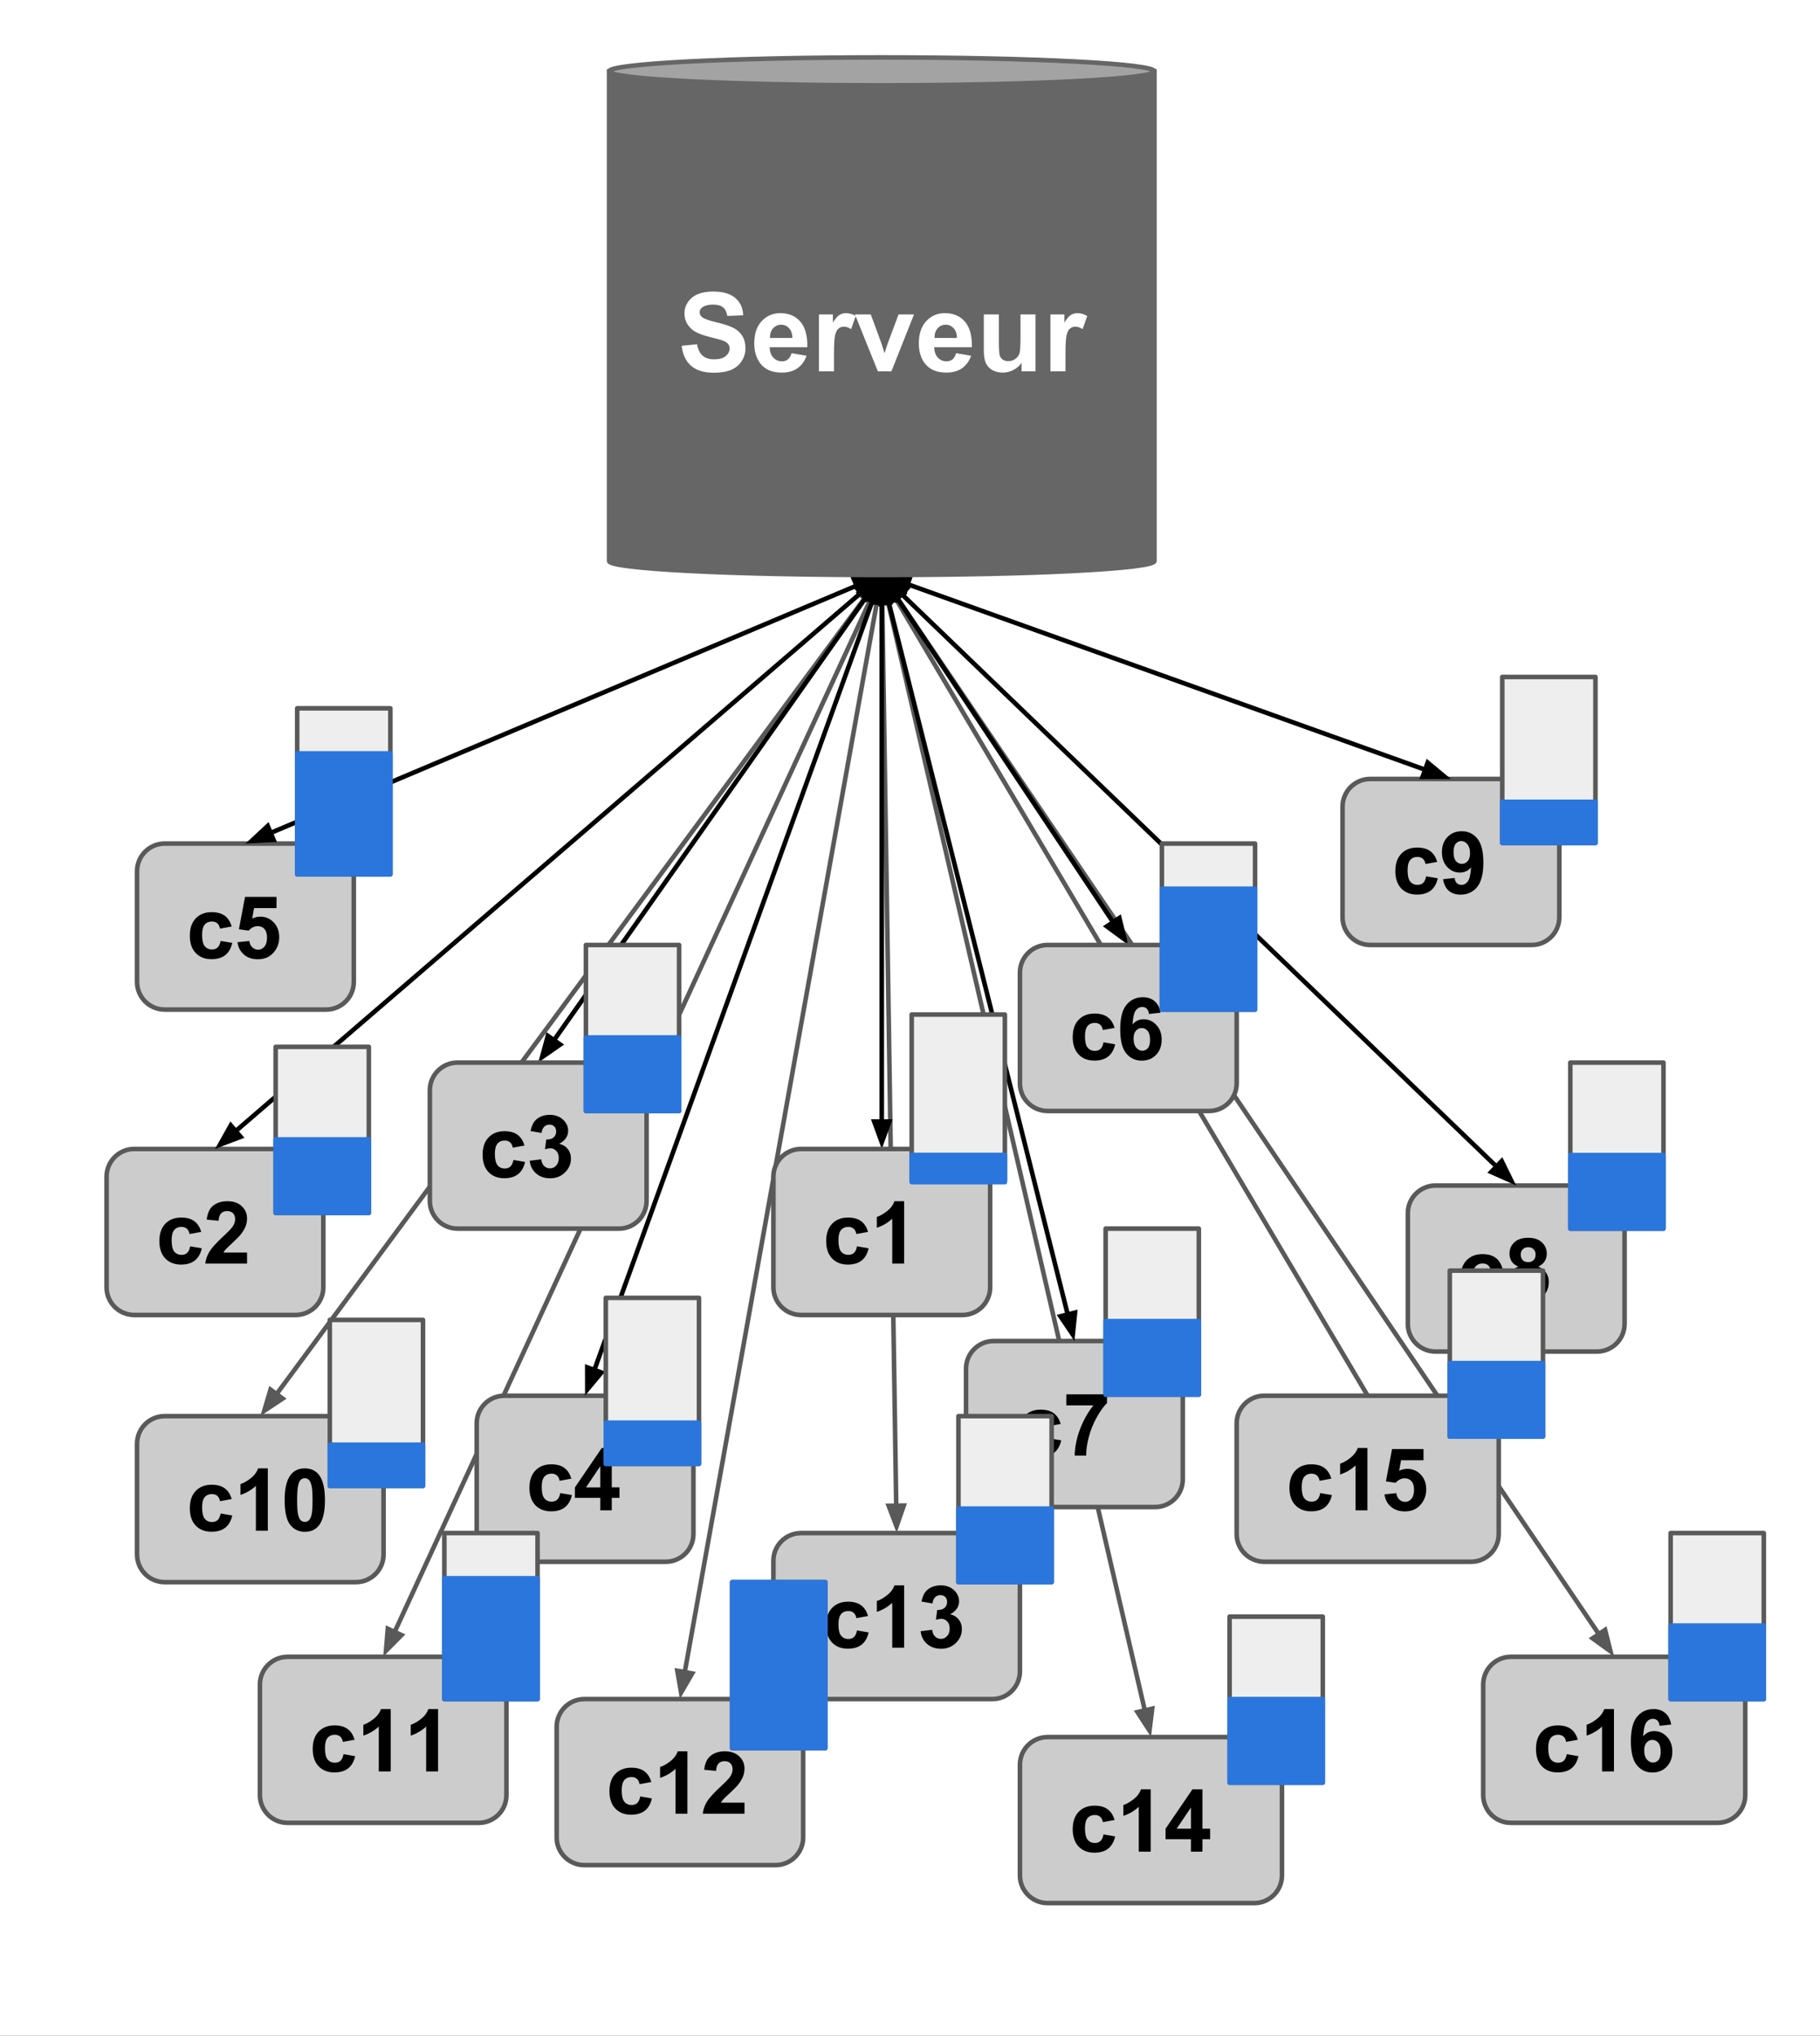 <?xml version="1.0" encoding="UTF-8" standalone="no"?>
<svg
   xmlns:dc="http://purl.org/dc/elements/1.1/"
   xmlns:cc="http://creativecommons.org/ns#"
   xmlns:rdf="http://www.w3.org/1999/02/22-rdf-syntax-ns#"
   xmlns:svg="http://www.w3.org/2000/svg"
   xmlns="http://www.w3.org/2000/svg"
   xmlns:sodipodi="http://sodipodi.sourceforge.net/DTD/sodipodi-0.dtd"
   xmlns:inkscape="http://www.inkscape.org/namespaces/inkscape"
   version="1.1"
   viewBox="0 0 398.571 445.714"
   stroke-miterlimit="10"
   id="svg369"
   sodipodi:docname="multipleClients.svg"
   width="398.571"
   height="445.714"
   style="fill:none;stroke:none;stroke-linecap:square;stroke-miterlimit:10"
   inkscape:version="0.92.2 5c3e80d, 2017-08-06">
  <rect x="0" y="0" width="398.571" height="445.714" fill="#333333" stroke="none"/>
  <defs
     id="defs373" />
  <sodipodi:namedview
     pagecolor="#ffffff"
     bordercolor="#666666"
     borderopacity="1"
     objecttolerance="10"
     gridtolerance="10"
     guidetolerance="10"
     inkscape:pageopacity="0"
     inkscape:pageshadow="2"
     inkscape:window-width="1280"
     inkscape:window-height="751"
     id="namedview371"
     showgrid="false"
     fit-margin-top="0"
     fit-margin-left="0"
     fit-margin-right="0"
     fit-margin-bottom="0"
     inkscape:zoom="0.7"
     inkscape:cx="164.86652"
     inkscape:cy="162.54892"
     inkscape:window-x="0"
     inkscape:window-y="1"
     inkscape:window-maximized="1"
     inkscape:current-layer="svg369" />
  <clipPath
     id="g2768474cd2_0_472.0">
    <path
       d="M 0,0 H 1058.304 V 793.669 H 0 Z"
       id="path2"
       inkscape:connector-curvature="0"
       style="clip-rule:nonzero" />
  </clipPath>
  <g
     clip-path="url(#g2768474cd2_0_472.0)"
     id="g367"
     transform="translate(-364.286,-113.669)">
    <path
       d="M 0,0 H 1058.304 V 793.669 H 0 Z"
       id="path5"
       inkscape:connector-curvature="0"
       style="fill:#ffffff;fill-rule:evenodd" />
    <path
       d="M 717.793,476.412 557.383,239.562"
       id="path7"
       inkscape:connector-curvature="0"
       style="fill:#000000;fill-opacity:0;fill-rule:evenodd" />
    <path
       d="M 714.428,471.444 560.748,244.53"
       id="path9"
       inkscape:connector-curvature="0"
       style="fill-rule:evenodd;stroke:#595959;stroke-width:1;stroke-linecap:butt;stroke-linejoin:round" />
    <path
       d="m 713.061,472.37 3.912,2.831 -1.177,-4.684 z"
       id="path11"
       inkscape:connector-curvature="0"
       style="fill:#595959;fill-rule:evenodd;stroke:#595959;stroke-width:1;stroke-linecap:butt" />
    <path
       d="m 562.115,243.603 -3.912,-2.831 1.177,4.684 z"
       id="path13"
       inkscape:connector-curvature="0"
       style="fill:#595959;fill-rule:evenodd;stroke:#595959;stroke-width:1;stroke-linecap:butt" />
    <path
       d="M 663.803,419.249 557.378,239.564"
       id="path15"
       inkscape:connector-curvature="0"
       style="fill:#000000;fill-opacity:0;fill-rule:evenodd" />
    <path
       d="M 663.803,419.249 560.436,244.727"
       id="path17"
       inkscape:connector-curvature="0"
       style="fill-rule:evenodd;stroke:#595959;stroke-width:1;stroke-linecap:butt;stroke-linejoin:round" />
    <path
       d="m 561.857,243.885 -3.734,-3.063 0.892,4.746 z"
       id="path19"
       inkscape:connector-curvature="0"
       style="fill:#595959;fill-rule:evenodd;stroke:#595959;stroke-width:1;stroke-linecap:butt" />
    <path
       d="M 616.349,493.983 557.388,239.558"
       id="path21"
       inkscape:connector-curvature="0"
       style="fill:#000000;fill-opacity:0;fill-rule:evenodd" />
    <path
       d="m 614.995,488.138 -56.252,-242.735"
       id="path23"
       inkscape:connector-curvature="0"
       style="fill-rule:evenodd;stroke:#595959;stroke-width:1;stroke-linecap:butt;stroke-linejoin:round" />
    <path
       d="m 613.385,488.511 2.634,4.048 0.585,-4.794 z"
       id="path25"
       inkscape:connector-curvature="0"
       style="fill:#595959;fill-rule:evenodd;stroke:#595959;stroke-width:1;stroke-linecap:butt" />
    <path
       d="m 560.352,245.03 -2.634,-4.048 -0.585,4.794 z"
       id="path27"
       inkscape:connector-curvature="0"
       style="fill:#595959;fill-rule:evenodd;stroke:#595959;stroke-width:1;stroke-linecap:butt" />
    <path
       d="m 560.648,449.323 -3.244,-209.764"
       id="path29"
       inkscape:connector-curvature="0"
       style="fill:#000000;fill-opacity:0;fill-rule:evenodd" />
    <path
       d="M 560.556,443.324 557.497,245.558"
       id="path31"
       inkscape:connector-curvature="0"
       style="fill-rule:evenodd;stroke:#595959;stroke-width:1;stroke-linecap:butt;stroke-linejoin:round" />
    <path
       d="m 558.904,443.349 1.722,4.512 1.581,-4.563 z"
       id="path33"
       inkscape:connector-curvature="0"
       style="fill:#595959;fill-rule:evenodd;stroke:#595959;stroke-width:1;stroke-linecap:butt" />
    <path
       d="m 559.149,245.533 -1.722,-4.512 -1.581,4.563 z"
       id="path35"
       inkscape:connector-curvature="0"
       style="fill:#595959;fill-rule:evenodd;stroke:#595959;stroke-width:1;stroke-linecap:butt" />
    <path
       d="M 513.184,485.669 557.404,239.559"
       id="path37"
       inkscape:connector-curvature="0"
       style="fill:#000000;fill-opacity:0;fill-rule:evenodd" />
    <path
       d="M 514.245,479.764 556.343,245.464"
       id="path39"
       inkscape:connector-curvature="0"
       style="fill-rule:evenodd;stroke:#595959;stroke-width:1;stroke-linecap:butt;stroke-linejoin:round" />
    <path
       d="m 512.619,479.472 0.823,4.759 2.428,-4.174 z"
       id="path41"
       inkscape:connector-curvature="0"
       style="fill:#595959;fill-rule:evenodd;stroke:#595959;stroke-width:1;stroke-linecap:butt" />
    <path
       d="m 557.969,245.757 -0.823,-4.759 -2.428,4.174 z"
       id="path43"
       inkscape:connector-curvature="0"
       style="fill:#595959;fill-rule:evenodd;stroke:#595959;stroke-width:1;stroke-linecap:butt" />
    <path
       d="M 448.202,476.412 557.399,239.562"
       id="path45"
       inkscape:connector-curvature="0"
       style="fill:#000000;fill-opacity:0;fill-rule:evenodd" />
    <path
       d="M 450.714,470.963 554.887,245.011"
       id="path47"
       inkscape:connector-curvature="0"
       style="fill-rule:evenodd;stroke:#595959;stroke-width:1;stroke-linecap:butt;stroke-linejoin:round" />
    <path
       d="m 449.214,470.272 -0.4,4.813 3.4,-3.43 z"
       id="path49"
       inkscape:connector-curvature="0"
       style="fill:#595959;fill-rule:evenodd;stroke:#595959;stroke-width:1;stroke-linecap:butt" />
    <path
       d="m 556.387,245.702 0.4,-4.813 -3.4,3.43 z"
       id="path51"
       inkscape:connector-curvature="0"
       style="fill:#595959;fill-rule:evenodd;stroke:#595959;stroke-width:1;stroke-linecap:butt" />
    <path
       d="M 421.291,423.717 557.386,239.559"
       id="path53"
       inkscape:connector-curvature="0"
       style="fill:#000000;fill-opacity:0;fill-rule:evenodd" />
    <path
       d="M 424.857,418.891 553.82,244.384"
       id="path55"
       inkscape:connector-curvature="0"
       style="fill-rule:evenodd;stroke:#595959;stroke-width:1;stroke-linecap:butt;stroke-linejoin:round" />
    <path
       d="m 423.529,417.91 -1.369,4.631 4.025,-2.668 z"
       id="path57"
       inkscape:connector-curvature="0"
       style="fill:#595959;fill-rule:evenodd;stroke:#595959;stroke-width:1;stroke-linecap:butt" />
    <path
       d="m 555.148,245.366 1.369,-4.631 -4.025,2.668 z"
       id="path59"
       inkscape:connector-curvature="0"
       style="fill:#595959;fill-rule:evenodd;stroke:#595959;stroke-width:1;stroke-linecap:butt" />
    <path
       d="m 394.299,304.417 v 0 c 0,-3.346 2.712,-6.058 6.058,-6.058 h 35.349 c 1.607,0 3.147,0.638 4.284,1.774 1.136,1.136 1.774,2.677 1.774,4.284 v 24.231 c 0,3.346 -2.712,6.058 -6.058,6.058 h -35.349 v 0 c -3.346,0 -6.058,-2.712 -6.058,-6.058 z"
       id="path61"
       inkscape:connector-curvature="0"
       style="fill:#cccccc;fill-rule:evenodd" />
    <path
       d="m 394.299,304.417 v 0 c 0,-3.346 2.712,-6.058 6.058,-6.058 h 35.349 c 1.607,0 3.147,0.638 4.284,1.774 1.136,1.136 1.774,2.677 1.774,4.284 v 24.231 c 0,3.346 -2.712,6.058 -6.058,6.058 h -35.349 v 0 c -3.346,0 -6.058,-2.712 -6.058,-6.058 z"
       id="path63"
       inkscape:connector-curvature="0"
       style="fill-rule:evenodd;stroke:#595959;stroke-width:1;stroke-linecap:butt;stroke-linejoin:round" />
    <path
       d="m 415.027,316.515 -2.562,0.469 q -0.141,-0.781 -0.594,-1.172 -0.453,-0.391 -1.188,-0.391 -0.984,0 -1.562,0.672 -0.578,0.672 -0.578,2.25 0,1.766 0.578,2.484 0.594,0.719 1.594,0.719 0.75,0 1.219,-0.422 0.469,-0.422 0.672,-1.453 l 2.547,0.438 q -0.391,1.766 -1.531,2.672 -1.125,0.891 -3.031,0.891 -2.156,0 -3.453,-1.359 -1.281,-1.359 -1.281,-3.781 0,-2.438 1.297,-3.797 1.297,-1.359 3.484,-1.359 1.797,0 2.859,0.781 1.062,0.766 1.531,2.359 z m 1.266,3.438 2.594,-0.266 q 0.109,0.875 0.656,1.391 0.547,0.516 1.266,0.516 0.812,0 1.375,-0.656 0.578,-0.672 0.578,-2 0,-1.25 -0.562,-1.875 -0.562,-0.625 -1.469,-0.625 -1.109,0 -2,0.984 l -2.125,-0.312 1.344,-7.078 h 6.891 v 2.453 h -4.922 l -0.406,2.297 q 0.875,-0.422 1.781,-0.422 1.734,0 2.938,1.266 1.203,1.25 1.203,3.266 0,1.672 -0.969,3 -1.328,1.797 -3.688,1.797 -1.875,0 -3.062,-1.016 -1.188,-1.016 -1.422,-2.719 z"
       id="path65"
       inkscape:connector-curvature="0"
       style="fill:#000000;fill-rule:nonzero" />
    <path
       d="m 387.627,371.281 v 0 c 0,-3.346 2.712,-6.058 6.058,-6.058 h 35.349 c 1.607,0 3.147,0.638 4.284,1.774 1.136,1.136 1.774,2.677 1.774,4.284 v 24.231 c 0,3.346 -2.712,6.058 -6.058,6.058 h -35.349 v 0 c -3.346,0 -6.058,-2.712 -6.058,-6.058 z"
       id="path67"
       inkscape:connector-curvature="0"
       style="fill:#cccccc;fill-rule:evenodd" />
    <path
       d="m 387.627,371.281 v 0 c 0,-3.346 2.712,-6.058 6.058,-6.058 h 35.349 c 1.607,0 3.147,0.638 4.284,1.774 1.136,1.136 1.774,2.677 1.774,4.284 v 24.231 c 0,3.346 -2.712,6.058 -6.058,6.058 h -35.349 v 0 c -3.346,0 -6.058,-2.712 -6.058,-6.058 z"
       id="path69"
       inkscape:connector-curvature="0"
       style="fill-rule:evenodd;stroke:#595959;stroke-width:1;stroke-linecap:butt;stroke-linejoin:round" />
    <path
       d="m 408.355,383.379 -2.562,0.469 q -0.141,-0.781 -0.594,-1.172 -0.453,-0.391 -1.188,-0.391 -0.984,0 -1.562,0.672 -0.578,0.672 -0.578,2.25 0,1.766 0.578,2.484 0.594,0.719 1.594,0.719 0.75,0 1.219,-0.422 0.469,-0.422 0.672,-1.453 l 2.547,0.438 q -0.391,1.766 -1.531,2.672 -1.125,0.891 -3.031,0.891 -2.156,0 -3.453,-1.359 -1.281,-1.359 -1.281,-3.781 0,-2.438 1.297,-3.797 1.297,-1.359 3.484,-1.359 1.797,0 2.859,0.781 1.062,0.766 1.531,2.359 z m 10.032,4.516 v 2.422 h -9.141 q 0.156,-1.375 0.891,-2.594 0.75,-1.234 2.938,-3.266 1.766,-1.641 2.156,-2.234 0.547,-0.797 0.547,-1.594 0,-0.875 -0.469,-1.344 -0.469,-0.469 -1.297,-0.469 -0.812,0 -1.297,0.5 -0.484,0.484 -0.562,1.625 l -2.594,-0.25 q 0.234,-2.156 1.453,-3.094 1.219,-0.938 3.062,-0.938 2.016,0 3.156,1.094 1.156,1.078 1.156,2.688 0,0.922 -0.328,1.75 -0.328,0.828 -1.047,1.734 -0.469,0.609 -1.703,1.75 -1.234,1.125 -1.562,1.5 -0.328,0.359 -0.531,0.719 z"
       id="path71"
       inkscape:connector-curvature="0"
       style="fill:#000000;fill-rule:nonzero" />
    <path
       d="m 468.675,425.307 v 0 c 0,-3.346 2.712,-6.058 6.058,-6.058 h 35.349 c 1.607,0 3.148,0.638 4.284,1.774 1.136,1.136 1.774,2.677 1.774,4.284 v 24.231 c 0,3.346 -2.712,6.058 -6.058,6.058 h -35.349 v 0 c -3.346,0 -6.058,-2.712 -6.058,-6.058 z"
       id="path73"
       inkscape:connector-curvature="0"
       style="fill:#cccccc;fill-rule:evenodd" />
    <path
       d="m 468.675,425.307 v 0 c 0,-3.346 2.712,-6.058 6.058,-6.058 h 35.349 c 1.607,0 3.148,0.638 4.284,1.774 1.136,1.136 1.774,2.677 1.774,4.284 v 24.231 c 0,3.346 -2.712,6.058 -6.058,6.058 h -35.349 v 0 c -3.346,0 -6.058,-2.712 -6.058,-6.058 z"
       id="path75"
       inkscape:connector-curvature="0"
       style="fill-rule:evenodd;stroke:#595959;stroke-width:1;stroke-linecap:butt;stroke-linejoin:round" />
    <path
       d="m 489.402,437.405 -2.562,0.469 q -0.141,-0.781 -0.594,-1.172 -0.453,-0.391 -1.188,-0.391 -0.984,0 -1.562,0.672 -0.578,0.672 -0.578,2.25 0,1.766 0.578,2.484 0.594,0.719 1.594,0.719 0.75,0 1.219,-0.422 0.469,-0.422 0.672,-1.453 l 2.547,0.438 q -0.391,1.766 -1.531,2.672 -1.125,0.891 -3.031,0.891 -2.156,0 -3.453,-1.359 -1.281,-1.359 -1.281,-3.781 0,-2.438 1.297,-3.797 1.297,-1.359 3.484,-1.359 1.797,0 2.859,0.781 1.062,0.766 1.531,2.359 z m 6.344,6.938 v -2.734 h -5.562 v -2.281 l 5.891,-8.641 h 2.188 v 8.625 h 1.688 v 2.297 h -1.688 v 2.734 z m 0,-5.031 v -4.641 l -3.125,4.641 z"
       id="path77"
       inkscape:connector-curvature="0"
       style="fill:#000000;fill-rule:nonzero" />
    <path
       d="m 575.842,413.331 v 0 c 0,-3.346 2.712,-6.058 6.058,-6.058 h 35.349 c 1.607,0 3.148,0.638 4.284,1.774 1.136,1.136 1.774,2.677 1.774,4.284 v 24.231 c 0,3.346 -2.712,6.058 -6.058,6.058 h -35.349 v 0 c -3.346,0 -6.058,-2.712 -6.058,-6.058 z"
       id="path79"
       inkscape:connector-curvature="0"
       style="fill:#cccccc;fill-rule:evenodd" />
    <path
       d="m 575.842,413.331 v 0 c 0,-3.346 2.712,-6.058 6.058,-6.058 h 35.349 c 1.607,0 3.148,0.638 4.284,1.774 1.136,1.136 1.774,2.677 1.774,4.284 v 24.231 c 0,3.346 -2.712,6.058 -6.058,6.058 h -35.349 v 0 c -3.346,0 -6.058,-2.712 -6.058,-6.058 z"
       id="path81"
       inkscape:connector-curvature="0"
       style="fill-rule:evenodd;stroke:#595959;stroke-width:1;stroke-linecap:butt;stroke-linejoin:round" />
    <path
       d="m 596.57,425.429 -2.562,0.469 q -0.141,-0.781 -0.594,-1.172 -0.453,-0.391 -1.188,-0.391 -0.984,0 -1.562,0.672 -0.578,0.672 -0.578,2.25 0,1.766 0.578,2.484 0.594,0.719 1.594,0.719 0.75,0 1.219,-0.422 0.469,-0.422 0.672,-1.453 l 2.547,0.438 q -0.391,1.766 -1.531,2.672 -1.125,0.891 -3.031,0.891 -2.156,0 -3.453,-1.359 -1.281,-1.359 -1.281,-3.781 0,-2.438 1.297,-3.797 1.297,-1.359 3.484,-1.359 1.797,0 2.859,0.781 1.062,0.766 1.531,2.359 z m 1.235,-4.062 v -2.422 h 8.906 v 1.906 q -1.094,1.078 -2.234,3.109 -1.141,2.031 -1.75,4.328 -0.594,2.281 -0.578,4.078 h -2.516 q 0.062,-2.828 1.156,-5.75 1.109,-2.938 2.938,-5.25 z"
       id="path83"
       inkscape:connector-curvature="0"
       style="fill:#000000;fill-rule:nonzero" />
    <path
       d="m 672.596,379.289 v 0 c 0,-3.346 2.712,-6.058 6.058,-6.058 h 35.349 c 1.607,0 3.147,0.638 4.284,1.774 1.136,1.136 1.774,2.677 1.774,4.284 v 24.231 c 0,3.346 -2.712,6.058 -6.058,6.058 h -35.349 v 0 c -3.346,0 -6.058,-2.712 -6.058,-6.058 z"
       id="path85"
       inkscape:connector-curvature="0"
       style="fill:#cccccc;fill-rule:evenodd" />
    <path
       d="m 672.596,379.289 v 0 c 0,-3.346 2.712,-6.058 6.058,-6.058 h 35.349 c 1.607,0 3.147,0.638 4.284,1.774 1.136,1.136 1.774,2.677 1.774,4.284 v 24.231 c 0,3.346 -2.712,6.058 -6.058,6.058 h -35.349 v 0 c -3.346,0 -6.058,-2.712 -6.058,-6.058 z"
       id="path87"
       inkscape:connector-curvature="0"
       style="fill-rule:evenodd;stroke:#595959;stroke-width:1;stroke-linecap:butt;stroke-linejoin:round" />
    <path
       d="m 693.323,391.387 -2.562,0.469 q -0.141,-0.781 -0.594,-1.172 -0.453,-0.391 -1.188,-0.391 -0.984,0 -1.562,0.672 -0.578,0.672 -0.578,2.25 0,1.766 0.578,2.484 0.594,0.719 1.594,0.719 0.75,0 1.219,-0.422 0.469,-0.422 0.672,-1.453 l 2.547,0.438 q -0.391,1.766 -1.531,2.672 -1.125,0.891 -3.031,0.891 -2.156,0 -3.453,-1.359 -1.281,-1.359 -1.281,-3.781 0,-2.438 1.297,-3.797 1.297,-1.359 3.484,-1.359 1.797,0 2.859,0.781 1.062,0.766 1.531,2.359 z m 3.469,-0.406 q -1.016,-0.422 -1.484,-1.172 -0.453,-0.75 -0.453,-1.641 0,-1.516 1.062,-2.5 1.062,-1 3.031,-1 1.938,0 3,1 1.078,0.984 1.078,2.5 0,0.953 -0.5,1.688 -0.484,0.734 -1.375,1.125 1.125,0.453 1.719,1.328 0.594,0.875 0.594,2.016 0,1.891 -1.203,3.062 -1.203,1.172 -3.203,1.172 -1.859,0 -3.078,-0.969 -1.469,-1.156 -1.469,-3.156 0,-1.094 0.547,-2.016 0.547,-0.938 1.734,-1.438 z m 0.531,-2.625 q 0,0.781 0.438,1.219 0.453,0.438 1.188,0.438 0.734,0 1.172,-0.438 0.453,-0.438 0.453,-1.219 0,-0.734 -0.438,-1.172 -0.438,-0.453 -1.172,-0.453 -0.75,0 -1.203,0.453 -0.438,0.438 -0.438,1.172 z m -0.234,5.828 q 0,1.078 0.547,1.688 0.547,0.594 1.375,0.594 0.812,0 1.344,-0.578 0.531,-0.578 0.531,-1.672 0,-0.953 -0.547,-1.531 -0.531,-0.578 -1.359,-0.578 -0.953,0 -1.422,0.656 -0.469,0.656 -0.469,1.422 z"
       id="path89"
       inkscape:connector-curvature="0"
       style="fill:#000000;fill-rule:nonzero" />
    <path
       d="m 658.299,290.273 v 0 c 0,-3.346 2.712,-6.058 6.058,-6.058 h 35.349 c 1.607,0 3.147,0.638 4.284,1.774 1.136,1.136 1.774,2.677 1.774,4.284 v 24.231 c 0,3.346 -2.712,6.058 -6.058,6.058 h -35.349 v 0 c -3.346,0 -6.058,-2.712 -6.058,-6.058 z"
       id="path91"
       inkscape:connector-curvature="0"
       style="fill:#cccccc;fill-rule:evenodd" />
    <path
       d="m 658.299,290.273 v 0 c 0,-3.346 2.712,-6.058 6.058,-6.058 h 35.349 c 1.607,0 3.147,0.638 4.284,1.774 1.136,1.136 1.774,2.677 1.774,4.284 v 24.231 c 0,3.346 -2.712,6.058 -6.058,6.058 h -35.349 v 0 c -3.346,0 -6.058,-2.712 -6.058,-6.058 z"
       id="path93"
       inkscape:connector-curvature="0"
       style="fill-rule:evenodd;stroke:#595959;stroke-width:1;stroke-linecap:butt;stroke-linejoin:round" />
    <path
       d="m 679.027,302.371 -2.562,0.469 q -0.141,-0.781 -0.594,-1.172 -0.453,-0.391 -1.188,-0.391 -0.984,0 -1.562,0.672 -0.578,0.672 -0.578,2.25 0,1.766 0.578,2.484 0.594,0.719 1.594,0.719 0.75,0 1.219,-0.422 0.469,-0.422 0.672,-1.453 l 2.547,0.438 q -0.391,1.766 -1.531,2.672 -1.125,0.891 -3.031,0.891 -2.156,0 -3.453,-1.359 -1.281,-1.359 -1.281,-3.781 0,-2.438 1.297,-3.797 1.297,-1.359 3.484,-1.359 1.797,0 2.859,0.781 1.062,0.766 1.531,2.359 z m 1.282,3.797 2.531,-0.281 q 0.094,0.766 0.484,1.141 0.391,0.375 1.031,0.375 0.797,0 1.359,-0.734 0.578,-0.75 0.734,-3.094 -0.984,1.141 -2.469,1.141 -1.594,0 -2.766,-1.234 -1.156,-1.234 -1.156,-3.234 0,-2.062 1.219,-3.328 1.234,-1.266 3.141,-1.266 2.062,0 3.391,1.609 1.328,1.594 1.328,5.25 0,3.734 -1.391,5.391 -1.375,1.641 -3.594,1.641 -1.594,0 -2.578,-0.844 -0.984,-0.844 -1.266,-2.531 z m 5.906,-5.703 q 0,-1.266 -0.578,-1.953 -0.578,-0.703 -1.344,-0.703 -0.719,0 -1.203,0.578 -0.484,0.562 -0.484,1.859 0,1.328 0.516,1.953 0.531,0.609 1.312,0.609 0.75,0 1.266,-0.594 0.516,-0.594 0.516,-1.75 z"
       id="path95"
       inkscape:connector-curvature="0"
       style="fill:#000000;fill-rule:nonzero" />
    <path
       d="M 418.031,298.36 557.402,239.556"
       id="path97"
       inkscape:connector-curvature="0"
       style="fill:#000000;fill-opacity:0;fill-rule:evenodd" />
    <path
       d="M 423.56,296.027 551.873,241.889"
       id="path99"
       inkscape:connector-curvature="0"
       style="fill-rule:evenodd;stroke:#000000;stroke-width:1;stroke-linecap:butt;stroke-linejoin:round" />
    <path
       d="m 422.918,294.505 -3.539,3.286 4.823,-0.242 z"
       id="path101"
       inkscape:connector-curvature="0"
       style="fill:#000000;fill-rule:evenodd;stroke:#000000;stroke-width:1;stroke-linecap:butt" />
    <path
       d="m 552.516,243.411 3.539,-3.286 -4.823,0.242 z"
       id="path103"
       inkscape:connector-curvature="0"
       style="fill:#000000;fill-rule:evenodd;stroke:#000000;stroke-width:1;stroke-linecap:butt" />
    <path
       d="M 482.152,346.315 557.396,239.543"
       id="path105"
       inkscape:connector-curvature="0"
       style="fill:#000000;fill-opacity:0;fill-rule:evenodd" />
    <path
       d="M 485.609,341.41 553.94,244.448"
       id="path107"
       inkscape:connector-curvature="0"
       style="fill-rule:evenodd;stroke:#000000;stroke-width:1;stroke-linecap:butt;stroke-linejoin:round" />
    <path
       d="m 484.258,340.459 -1.264,4.661 3.964,-2.758 z"
       id="path109"
       inkscape:connector-curvature="0"
       style="fill:#000000;fill-rule:evenodd;stroke:#000000;stroke-width:1;stroke-linecap:butt" />
    <path
       d="m 555.29,245.399 1.264,-4.661 -3.964,2.758 z"
       id="path111"
       inkscape:connector-curvature="0"
       style="fill:#000000;fill-rule:evenodd;stroke:#000000;stroke-width:1;stroke-linecap:butt" />
    <path
       d="M 611.378,320.562 557.394,239.554"
       id="path113"
       inkscape:connector-curvature="0"
       style="fill:#000000;fill-opacity:0;fill-rule:evenodd" />
    <path
       d="M 608.051,315.569 560.721,244.547"
       id="path115"
       inkscape:connector-curvature="0"
       style="fill-rule:evenodd;stroke:#000000;stroke-width:1;stroke-linecap:butt;stroke-linejoin:round" />
    <path
       d="m 606.676,316.485 3.891,2.86 -1.142,-4.692 z"
       id="path117"
       inkscape:connector-curvature="0"
       style="fill:#000000;fill-rule:evenodd;stroke:#000000;stroke-width:1;stroke-linecap:butt" />
    <path
       d="m 562.096,243.631 -3.891,-2.86 1.142,4.692 z"
       id="path119"
       inkscape:connector-curvature="0"
       style="fill:#000000;fill-rule:evenodd;stroke:#000000;stroke-width:1;stroke-linecap:butt" />
    <path
       d="M 682.032,284.215 557.402,239.554"
       id="path121"
       inkscape:connector-curvature="0"
       style="fill:#000000;fill-opacity:0;fill-rule:evenodd" />
    <path
       d="M 676.383,282.191 563.05,241.578"
       id="path123"
       inkscape:connector-curvature="0"
       style="fill-rule:evenodd;stroke:#000000;stroke-width:1;stroke-linecap:butt;stroke-linejoin:round" />
    <path
       d="m 675.826,283.746 4.829,-0.024 -3.715,-3.086 z"
       id="path125"
       inkscape:connector-curvature="0"
       style="fill:#000000;fill-rule:evenodd;stroke:#000000;stroke-width:1;stroke-linecap:butt" />
    <path
       d="m 563.607,240.023 -4.829,0.024 3.715,3.086 z"
       id="path127"
       inkscape:connector-curvature="0"
       style="fill:#000000;fill-rule:evenodd;stroke:#000000;stroke-width:1;stroke-linecap:butt" />
    <path
       d="M 411.36,365.223 557.375,239.554"
       id="path129"
       inkscape:connector-curvature="0"
       style="fill:#000000;fill-opacity:0;fill-rule:evenodd" />
    <path
       d="M 415.907,361.309 552.828,243.468"
       id="path131"
       inkscape:connector-curvature="0"
       style="fill-rule:evenodd;stroke:#000000;stroke-width:1;stroke-linecap:butt;stroke-linejoin:round" />
    <path
       d="m 414.83,360.057 -2.362,4.212 4.517,-1.708 z"
       id="path133"
       inkscape:connector-curvature="0"
       style="fill:#000000;fill-rule:evenodd;stroke:#000000;stroke-width:1;stroke-linecap:butt" />
    <path
       d="m 553.905,244.72 2.362,-4.212 -4.517,1.708 z"
       id="path135"
       inkscape:connector-curvature="0"
       style="fill:#000000;fill-rule:evenodd;stroke:#000000;stroke-width:1;stroke-linecap:butt" />
    <path
       d="M 492.407,419.249 557.383,239.564"
       id="path137"
       inkscape:connector-curvature="0"
       style="fill:#000000;fill-opacity:0;fill-rule:evenodd" />
    <path
       d="M 494.447,413.607 555.343,245.207"
       id="path139"
       inkscape:connector-curvature="0"
       style="fill-rule:evenodd;stroke:#000000;stroke-width:1;stroke-linecap:butt;stroke-linejoin:round" />
    <path
       d="m 492.894,413.045 0.01,4.829 3.097,-3.706 z"
       id="path141"
       inkscape:connector-curvature="0"
       style="fill:#000000;fill-rule:evenodd;stroke:#000000;stroke-width:1;stroke-linecap:butt" />
    <path
       d="m 556.896,245.768 -0.01,-4.829 -3.096,3.706 z"
       id="path143"
       inkscape:connector-curvature="0"
       style="fill:#000000;fill-rule:evenodd;stroke:#000000;stroke-width:1;stroke-linecap:butt" />
    <path
       d="M 599.575,407.273 557.402,239.556"
       id="path145"
       inkscape:connector-curvature="0"
       style="fill:#000000;fill-opacity:0;fill-rule:evenodd" />
    <path
       d="M 598.112,401.454 558.865,245.375"
       id="path147"
       inkscape:connector-curvature="0"
       style="fill-rule:evenodd;stroke:#000000;stroke-width:1;stroke-linecap:butt;stroke-linejoin:round" />
    <path
       d="m 596.51,401.857 2.709,3.998 0.495,-4.804 z"
       id="path149"
       inkscape:connector-curvature="0"
       style="fill:#000000;fill-rule:evenodd;stroke:#000000;stroke-width:1;stroke-linecap:butt" />
    <path
       d="m 560.467,244.972 -2.709,-3.998 -0.495,4.804 z"
       id="path151"
       inkscape:connector-curvature="0"
       style="fill:#000000;fill-rule:evenodd;stroke:#000000;stroke-width:1;stroke-linecap:butt" />
    <path
       d="M 696.328,373.231 557.399,239.562"
       id="path153"
       inkscape:connector-curvature="0"
       style="fill:#000000;fill-opacity:0;fill-rule:evenodd" />
    <path
       d="M 692.004,369.071 561.723,243.722"
       id="path155"
       inkscape:connector-curvature="0"
       style="fill-rule:evenodd;stroke:#000000;stroke-width:1;stroke-linecap:butt;stroke-linejoin:round" />
    <path
       d="m 690.859,370.261 4.415,1.956 -2.125,-4.337 z"
       id="path157"
       inkscape:connector-curvature="0"
       style="fill:#000000;fill-rule:evenodd;stroke:#000000;stroke-width:1;stroke-linecap:butt" />
    <path
       d="m 562.868,242.531 -4.415,-1.956 2.125,4.337 z"
       id="path159"
       inkscape:connector-curvature="0"
       style="fill:#000000;fill-rule:evenodd;stroke:#000000;stroke-width:1;stroke-linecap:butt" />
    <path
       d="m 587.646,326.62 v 0 c 0,-3.346 2.712,-6.058 6.058,-6.058 h 35.349 c 1.607,0 3.147,0.638 4.284,1.774 1.136,1.136 1.774,2.677 1.774,4.284 v 24.231 c 0,3.346 -2.712,6.058 -6.058,6.058 h -35.349 v 0 c -3.346,0 -6.058,-2.712 -6.058,-6.058 z"
       id="path161"
       inkscape:connector-curvature="0"
       style="fill:#cccccc;fill-rule:evenodd" />
    <path
       d="m 587.646,326.62 v 0 c 0,-3.346 2.712,-6.058 6.058,-6.058 h 35.349 c 1.607,0 3.147,0.638 4.284,1.774 1.136,1.136 1.774,2.677 1.774,4.284 v 24.231 c 0,3.346 -2.712,6.058 -6.058,6.058 h -35.349 v 0 c -3.346,0 -6.058,-2.712 -6.058,-6.058 z"
       id="path163"
       inkscape:connector-curvature="0"
       style="fill-rule:evenodd;stroke:#595959;stroke-width:1;stroke-linecap:butt;stroke-linejoin:round" />
    <path
       d="m 608.373,338.717 -2.562,0.469 q -0.141,-0.781 -0.594,-1.172 -0.453,-0.391 -1.188,-0.391 -0.984,0 -1.562,0.672 -0.578,0.672 -0.578,2.25 0,1.766 0.578,2.484 0.594,0.719 1.594,0.719 0.75,0 1.219,-0.422 0.469,-0.422 0.672,-1.453 l 2.547,0.438 q -0.391,1.766 -1.531,2.672 -1.125,0.891 -3.031,0.891 -2.156,0 -3.453,-1.359 -1.281,-1.359 -1.281,-3.781 0,-2.438 1.297,-3.797 1.297,-1.359 3.484,-1.359 1.797,0 2.859,0.781 1.062,0.766 1.531,2.359 z m 10.063,-3.328 -2.531,0.281 q -0.094,-0.781 -0.484,-1.156 -0.375,-0.375 -1,-0.375 -0.828,0 -1.406,0.75 -0.562,0.734 -0.719,3.078 0.984,-1.141 2.422,-1.141 1.641,0 2.797,1.25 1.172,1.234 1.172,3.203 0,2.078 -1.234,3.344 -1.219,1.266 -3.141,1.266 -2.062,0 -3.391,-1.594 -1.312,-1.609 -1.312,-5.25 0,-3.75 1.375,-5.391 1.391,-1.656 3.594,-1.656 1.547,0 2.562,0.875 1.016,0.859 1.297,2.516 z m -5.906,5.688 q 0,1.266 0.578,1.953 0.594,0.688 1.344,0.688 0.719,0 1.203,-0.562 0.484,-0.562 0.484,-1.844 0,-1.328 -0.531,-1.938 -0.516,-0.625 -1.297,-0.625 -0.75,0 -1.266,0.594 -0.516,0.578 -0.516,1.734 z"
       id="path165"
       inkscape:connector-curvature="0"
       style="fill:#000000;fill-rule:nonzero" />
    <path
       d="m 458.42,352.373 v 0 c 0,-3.346 2.712,-6.058 6.058,-6.058 h 35.349 c 1.607,0 3.147,0.638 4.284,1.774 1.136,1.136 1.774,2.677 1.774,4.284 v 24.231 c 0,3.346 -2.712,6.058 -6.058,6.058 h -35.349 v 0 c -3.346,0 -6.058,-2.712 -6.058,-6.058 z"
       id="path167"
       inkscape:connector-curvature="0"
       style="fill:#cccccc;fill-rule:evenodd" />
    <path
       d="m 458.42,352.373 v 0 c 0,-3.346 2.712,-6.058 6.058,-6.058 h 35.349 c 1.607,0 3.147,0.638 4.284,1.774 1.136,1.136 1.774,2.677 1.774,4.284 v 24.231 c 0,3.346 -2.712,6.058 -6.058,6.058 h -35.349 v 0 c -3.346,0 -6.058,-2.712 -6.058,-6.058 z"
       id="path169"
       inkscape:connector-curvature="0"
       style="fill-rule:evenodd;stroke:#595959;stroke-width:1;stroke-linecap:butt;stroke-linejoin:round" />
    <path
       d="m 479.147,364.471 -2.562,0.469 q -0.141,-0.781 -0.594,-1.172 -0.453,-0.391 -1.188,-0.391 -0.984,0 -1.562,0.672 -0.578,0.672 -0.578,2.25 0,1.766 0.578,2.484 0.594,0.719 1.594,0.719 0.75,0 1.219,-0.422 0.469,-0.422 0.672,-1.453 l 2.547,0.438 q -0.391,1.766 -1.531,2.672 -1.125,0.891 -3.031,0.891 -2.156,0 -3.453,-1.359 -1.281,-1.359 -1.281,-3.781 0,-2.438 1.297,-3.797 1.297,-1.359 3.484,-1.359 1.797,0 2.859,0.781 1.062,0.766 1.531,2.359 z m 1.141,3.328 2.516,-0.312 q 0.125,0.969 0.656,1.484 0.531,0.5 1.281,0.5 0.797,0 1.344,-0.609 0.562,-0.609 0.562,-1.641 0,-0.984 -0.531,-1.562 -0.531,-0.578 -1.281,-0.578 -0.5,0 -1.203,0.203 l 0.281,-2.125 q 1.062,0.016 1.609,-0.469 0.562,-0.484 0.562,-1.297 0,-0.688 -0.406,-1.094 -0.406,-0.406 -1.078,-0.406 -0.672,0 -1.141,0.469 -0.469,0.469 -0.578,1.359 l -2.406,-0.422 q 0.25,-1.234 0.75,-1.969 0.516,-0.734 1.422,-1.156 0.906,-0.422 2.031,-0.422 1.906,0 3.078,1.219 0.953,1 0.953,2.266 0,1.797 -1.953,2.859 1.156,0.25 1.859,1.125 0.703,0.875 0.703,2.109 0,1.781 -1.312,3.047 -1.297,1.266 -3.25,1.266 -1.844,0 -3.062,-1.062 -1.219,-1.062 -1.406,-2.781 z"
       id="path171"
       inkscape:connector-curvature="0"
       style="fill:#000000;fill-rule:nonzero" />
    <path
       d="M 557.388,365.223 V 239.554"
       id="path173"
       inkscape:connector-curvature="0"
       style="fill:#000000;fill-opacity:0;fill-rule:evenodd" />
    <path
       d="M 557.388,359.223 V 245.554"
       id="path175"
       inkscape:connector-curvature="0"
       style="fill-rule:evenodd;stroke:#000000;stroke-width:1;stroke-linecap:butt;stroke-linejoin:round" />
    <path
       d="m 555.737,359.223 1.652,4.538 1.652,-4.538 z"
       id="path177"
       inkscape:connector-curvature="0"
       style="fill:#000000;fill-rule:evenodd;stroke:#000000;stroke-width:1;stroke-linecap:butt" />
    <path
       d="m 559.04,245.554 -1.652,-4.538 -1.652,4.538 z"
       id="path179"
       inkscape:connector-curvature="0"
       style="fill:#000000;fill-rule:evenodd;stroke:#000000;stroke-width:1;stroke-linecap:butt" />
    <path
       d="m 533.656,371.281 v 0 c 0,-3.346 2.712,-6.058 6.058,-6.058 h 35.349 c 1.607,0 3.148,0.638 4.284,1.774 1.136,1.136 1.774,2.677 1.774,4.284 v 24.231 c 0,3.346 -2.712,6.058 -6.058,6.058 h -35.349 v 0 c -3.346,0 -6.058,-2.712 -6.058,-6.058 z"
       id="path181"
       inkscape:connector-curvature="0"
       style="fill:#cccccc;fill-rule:evenodd" />
    <path
       d="m 533.656,371.281 v 0 c 0,-3.346 2.712,-6.058 6.058,-6.058 h 35.349 c 1.607,0 3.148,0.638 4.284,1.774 1.136,1.136 1.774,2.677 1.774,4.284 v 24.231 c 0,3.346 -2.712,6.058 -6.058,6.058 h -35.349 v 0 c -3.346,0 -6.058,-2.712 -6.058,-6.058 z"
       id="path183"
       inkscape:connector-curvature="0"
       style="fill-rule:evenodd;stroke:#595959;stroke-width:1;stroke-linecap:butt;stroke-linejoin:round" />
    <path
       d="m 554.384,383.379 -2.562,0.469 q -0.141,-0.781 -0.594,-1.172 -0.453,-0.391 -1.188,-0.391 -0.984,0 -1.562,0.672 -0.578,0.672 -0.578,2.25 0,1.766 0.578,2.484 0.594,0.719 1.594,0.719 0.75,0 1.219,-0.422 0.469,-0.422 0.672,-1.453 l 2.547,0.438 q -0.391,1.766 -1.531,2.672 -1.125,0.891 -3.031,0.891 -2.156,0 -3.453,-1.359 -1.281,-1.359 -1.281,-3.781 0,-2.438 1.297,-3.797 1.297,-1.359 3.484,-1.359 1.797,0 2.859,0.781 1.062,0.766 1.531,2.359 z m 7.907,6.938 h -2.609 v -9.828 q -1.438,1.344 -3.375,1.984 v -2.375 q 1.031,-0.328 2.219,-1.25 1.203,-0.938 1.641,-2.188 h 2.125 z"
       id="path185"
       inkscape:connector-curvature="0"
       style="fill:#000000;fill-rule:nonzero" />
    <path
       d="m 497.672,129.295 v 0 c 0,1.69 26.736,3.06 59.717,3.06 32.981,0 59.717,-1.37 59.717,-3.06 v 107.203 c 0,1.69 -26.736,3.06 -59.717,3.06 -32.981,0 -59.717,-1.37 -59.717,-3.06 z"
       id="path187"
       inkscape:connector-curvature="0"
       style="fill:#666666;fill-rule:evenodd" />
    <path
       d="m 497.672,129.295 v 0 c 0,-1.69 26.736,-3.06 59.717,-3.06 32.981,0 59.717,1.37 59.717,3.06 v 0 c 0,1.69 -26.736,3.06 -59.717,3.06 -32.981,0 -59.717,-1.37 -59.717,-3.06 z"
       id="path189"
       inkscape:connector-curvature="0"
       style="fill:#a3a3a3;fill-rule:evenodd" />
    <path
       d="m 617.105,129.295 v 0 c 0,1.69 -26.736,3.06 -59.717,3.06 -32.981,0 -59.717,-1.37 -59.717,-3.06 v 0 c 0,-1.69 26.736,-3.06 59.717,-3.06 32.981,0 59.717,1.37 59.717,3.06 v 107.203 c 0,1.69 -26.736,3.06 -59.717,3.06 -32.981,0 -59.717,-1.37 -59.717,-3.06 v -107.203"
       id="path191"
       inkscape:connector-curvature="0"
       style="fill:#000000;fill-opacity:0;fill-rule:evenodd" />
    <path
       d="m 617.105,129.295 v 0 c 0,1.69 -26.736,3.06 -59.717,3.06 -32.981,0 -59.717,-1.37 -59.717,-3.06 v 0 c 0,-1.69 26.736,-3.06 59.717,-3.06 32.981,0 59.717,1.37 59.717,3.06 v 107.203 c 0,1.69 -26.736,3.06 -59.717,3.06 -32.981,0 -59.717,-1.37 -59.717,-3.06 v -107.203"
       id="path193"
       inkscape:connector-curvature="0"
       style="fill-rule:evenodd;stroke:#666666;stroke-width:1;stroke-linecap:butt;stroke-linejoin:round" />
    <path
       d="m 513.568,189.372 3.375,-0.328 q 0.297,1.703 1.219,2.5 0.938,0.797 2.531,0.797 1.672,0 2.516,-0.703 0.859,-0.719 0.859,-1.672 0,-0.609 -0.359,-1.031 -0.359,-0.422 -1.25,-0.75 -0.609,-0.203 -2.781,-0.75 -2.781,-0.688 -3.906,-1.688 -1.594,-1.422 -1.594,-3.469 0,-1.312 0.75,-2.453 0.75,-1.141 2.141,-1.734 1.406,-0.594 3.391,-0.594 3.234,0 4.859,1.422 1.641,1.406 1.719,3.781 l -3.469,0.141 q -0.219,-1.312 -0.953,-1.891 -0.734,-0.594 -2.203,-0.594 -1.5,0 -2.359,0.625 -0.547,0.406 -0.547,1.062 0,0.609 0.516,1.047 0.656,0.547 3.188,1.156 2.531,0.594 3.734,1.234 1.219,0.641 1.906,1.75 0.688,1.094 0.688,2.734 0,1.469 -0.828,2.766 -0.812,1.281 -2.312,1.922 -1.5,0.625 -3.75,0.625 -3.25,0 -5,-1.5 -1.75,-1.516 -2.078,-4.406 z m 24.07,1.625 3.281,0.562 q -0.641,1.797 -2.016,2.75 -1.359,0.938 -3.406,0.938 -3.25,0 -4.797,-2.125 -1.234,-1.703 -1.234,-4.281 0,-3.094 1.609,-4.844 1.625,-1.766 4.094,-1.766 2.781,0 4.375,1.844 1.609,1.828 1.547,5.609 h -8.25 q 0.031,1.469 0.797,2.281 0.766,0.812 1.891,0.812 0.781,0 1.297,-0.422 0.531,-0.422 0.812,-1.359 z m 0.188,-3.328 q -0.047,-1.422 -0.75,-2.156 -0.703,-0.75 -1.703,-0.75 -1.078,0 -1.781,0.781 -0.703,0.781 -0.688,2.125 z m 9.098,7.297 h -3.297 v -12.453 h 3.062 v 1.781 q 0.781,-1.266 1.406,-1.656 0.641,-0.406 1.438,-0.406 1.125,0 2.156,0.625 l -1.016,2.875 q -0.828,-0.547 -1.547,-0.547 -0.688,0 -1.172,0.391 -0.484,0.375 -0.766,1.375 -0.266,1 -0.266,4.172 z m 9.605,0 -5.016,-12.453 h 3.469 l 2.344,6.359 0.672,2.125 q 0.266,-0.812 0.344,-1.078 0.156,-0.516 0.344,-1.047 l 2.375,-6.359 h 3.391 l -4.953,12.453 z m 17.145,-3.969 3.281,0.562 q -0.641,1.797 -2.016,2.75 -1.359,0.938 -3.406,0.938 -3.25,0 -4.797,-2.125 -1.234,-1.703 -1.234,-4.281 0,-3.094 1.609,-4.844 1.625,-1.766 4.094,-1.766 2.781,0 4.375,1.844 1.609,1.828 1.547,5.609 h -8.25 q 0.031,1.469 0.797,2.281 0.766,0.812 1.891,0.812 0.781,0 1.297,-0.422 0.531,-0.422 0.812,-1.359 z m 0.188,-3.328 q -0.047,-1.422 -0.75,-2.156 -0.703,-0.75 -1.703,-0.75 -1.078,0 -1.781,0.781 -0.703,0.781 -0.688,2.125 z m 14.145,7.297 v -1.859 q -0.688,0.984 -1.797,1.562 -1.109,0.578 -2.328,0.578 -1.266,0 -2.266,-0.547 -0.984,-0.562 -1.438,-1.547 -0.438,-1 -0.438,-2.766 v -7.875 h 3.297 v 5.719 q 0,2.625 0.172,3.219 0.188,0.594 0.656,0.938 0.484,0.344 1.234,0.344 0.844,0 1.5,-0.453 0.672,-0.469 0.922,-1.156 0.25,-0.688 0.25,-3.359 v -5.25 h 3.281 v 12.453 z m 9.613,0 h -3.297 v -12.453 h 3.062 v 1.781 q 0.781,-1.266 1.406,-1.656 0.641,-0.406 1.438,-0.406 1.125,0 2.156,0.625 l -1.016,2.875 q -0.828,-0.547 -1.547,-0.547 -0.688,0 -1.172,0.391 -0.484,0.375 -0.766,1.375 -0.266,1 -0.266,4.172 z"
       id="path195"
       inkscape:connector-curvature="0"
       style="fill:#ffffff;fill-rule:nonzero" />
    <path
       d="m 394.299,429.774 v 0 c 0,-3.346 2.712,-6.058 6.058,-6.058 h 41.868 c 1.607,0 3.147,0.638 4.284,1.774 1.136,1.136 1.774,2.677 1.774,4.284 v 24.231 c 0,3.346 -2.712,6.058 -6.058,6.058 h -41.868 v 0 c -3.346,0 -6.058,-2.712 -6.058,-6.058 z"
       id="path197"
       inkscape:connector-curvature="0"
       style="fill:#cccccc;fill-rule:evenodd" />
    <path
       d="m 394.299,429.774 v 0 c 0,-3.346 2.712,-6.058 6.058,-6.058 h 41.868 c 1.607,0 3.147,0.638 4.284,1.774 1.136,1.136 1.774,2.677 1.774,4.284 v 24.231 c 0,3.346 -2.712,6.058 -6.058,6.058 h -41.868 v 0 c -3.346,0 -6.058,-2.712 -6.058,-6.058 z"
       id="path199"
       inkscape:connector-curvature="0"
       style="fill-rule:evenodd;stroke:#595959;stroke-width:1;stroke-linecap:butt;stroke-linejoin:round" />
    <path
       d="m 415.027,441.872 -2.562,0.469 q -0.141,-0.781 -0.594,-1.172 -0.453,-0.391 -1.188,-0.391 -0.984,0 -1.562,0.672 -0.578,0.672 -0.578,2.25 0,1.766 0.578,2.484 0.594,0.719 1.594,0.719 0.75,0 1.219,-0.422 0.469,-0.422 0.672,-1.453 l 2.547,0.438 q -0.391,1.766 -1.531,2.672 -1.125,0.891 -3.031,0.891 -2.156,0 -3.453,-1.359 -1.281,-1.359 -1.281,-3.781 0,-2.438 1.297,-3.797 1.297,-1.359 3.484,-1.359 1.797,0 2.859,0.781 1.062,0.766 1.531,2.359 z m 7.907,6.938 h -2.609 v -9.828 q -1.438,1.344 -3.375,1.984 v -2.375 q 1.031,-0.328 2.219,-1.25 1.203,-0.938 1.641,-2.188 h 2.125 z m 8.11,-13.656 q 1.969,0 3.078,1.406 1.328,1.672 1.328,5.547 0,3.859 -1.328,5.547 -1.109,1.391 -3.078,1.391 -1.984,0 -3.203,-1.531 -1.219,-1.531 -1.219,-5.438 0,-3.844 1.344,-5.531 1.094,-1.391 3.078,-1.391 z m 0,2.156 q -0.484,0 -0.859,0.312 -0.359,0.297 -0.562,1.078 -0.266,1.016 -0.266,3.406 0,2.391 0.234,3.281 0.25,0.891 0.609,1.188 0.359,0.297 0.844,0.297 0.469,0 0.828,-0.297 0.375,-0.297 0.594,-1.078 0.266,-1 0.266,-3.391 0,-2.391 -0.25,-3.281 -0.234,-0.906 -0.609,-1.203 -0.359,-0.312 -0.828,-0.312 z"
       id="path201"
       inkscape:connector-curvature="0"
       style="fill:#000000;fill-rule:nonzero" />
    <path
       d="m 421.21,482.47 v 0 c 0,-3.346 2.712,-6.058 6.058,-6.058 h 41.868 c 1.607,0 3.147,0.638 4.284,1.774 1.136,1.136 1.774,2.677 1.774,4.284 v 24.231 c 0,3.346 -2.712,6.058 -6.058,6.058 h -41.868 v 0 c -3.346,0 -6.058,-2.712 -6.058,-6.058 z"
       id="path203"
       inkscape:connector-curvature="0"
       style="fill:#cccccc;fill-rule:evenodd" />
    <path
       d="m 421.21,482.47 v 0 c 0,-3.346 2.712,-6.058 6.058,-6.058 h 41.868 c 1.607,0 3.147,0.638 4.284,1.774 1.136,1.136 1.774,2.677 1.774,4.284 v 24.231 c 0,3.346 -2.712,6.058 -6.058,6.058 h -41.868 v 0 c -3.346,0 -6.058,-2.712 -6.058,-6.058 z"
       id="path205"
       inkscape:connector-curvature="0"
       style="fill-rule:evenodd;stroke:#595959;stroke-width:1;stroke-linecap:butt;stroke-linejoin:round" />
    <path
       d="m 441.937,494.568 -2.562,0.469 q -0.141,-0.781 -0.594,-1.172 -0.453,-0.391 -1.188,-0.391 -0.984,0 -1.562,0.672 -0.578,0.672 -0.578,2.25 0,1.766 0.578,2.484 0.594,0.719 1.594,0.719 0.75,0 1.219,-0.422 0.469,-0.422 0.672,-1.453 l 2.547,0.438 q -0.391,1.766 -1.531,2.672 -1.125,0.891 -3.031,0.891 -2.156,0 -3.453,-1.359 -1.281,-1.359 -1.281,-3.781 0,-2.438 1.297,-3.797 1.297,-1.359 3.484,-1.359 1.797,0 2.859,0.781 1.062,0.766 1.531,2.359 z m 7.907,6.938 h -2.609 v -9.828 q -1.438,1.344 -3.375,1.984 v -2.375 q 1.031,-0.328 2.219,-1.25 1.203,-0.938 1.641,-2.188 h 2.125 z m 10.376,0 h -2.609 v -9.828 q -1.438,1.344 -3.375,1.984 v -2.375 q 1.031,-0.328 2.219,-1.25 1.203,-0.938 1.641,-2.188 h 2.125 z"
       id="path207"
       inkscape:connector-curvature="0"
       style="fill:#000000;fill-rule:nonzero" />
    <path
       d="m 533.656,455.381 v 0 c 0,-3.346 2.712,-6.058 6.058,-6.058 h 41.869 c 1.607,0 3.147,0.638 4.284,1.774 1.136,1.136 1.774,2.677 1.774,4.284 v 24.231 c 0,3.346 -2.712,6.058 -6.058,6.058 h -41.869 v 0 c -3.346,0 -6.058,-2.712 -6.058,-6.058 z"
       id="path209"
       inkscape:connector-curvature="0"
       style="fill:#cccccc;fill-rule:evenodd" />
    <path
       d="m 533.656,455.381 v 0 c 0,-3.346 2.712,-6.058 6.058,-6.058 h 41.869 c 1.607,0 3.147,0.638 4.284,1.774 1.136,1.136 1.774,2.677 1.774,4.284 v 24.231 c 0,3.346 -2.712,6.058 -6.058,6.058 h -41.869 v 0 c -3.346,0 -6.058,-2.712 -6.058,-6.058 z"
       id="path211"
       inkscape:connector-curvature="0"
       style="fill-rule:evenodd;stroke:#595959;stroke-width:1;stroke-linecap:butt;stroke-linejoin:round" />
    <path
       d="m 554.384,467.479 -2.562,0.469 q -0.141,-0.781 -0.594,-1.172 -0.453,-0.391 -1.188,-0.391 -0.984,0 -1.562,0.672 -0.578,0.672 -0.578,2.25 0,1.766 0.578,2.484 0.594,0.719 1.594,0.719 0.75,0 1.219,-0.422 0.469,-0.422 0.672,-1.453 l 2.547,0.438 q -0.391,1.766 -1.531,2.672 -1.125,0.891 -3.031,0.891 -2.156,0 -3.453,-1.359 -1.281,-1.359 -1.281,-3.781 0,-2.438 1.297,-3.797 1.297,-1.359 3.484,-1.359 1.797,0 2.859,0.781 1.062,0.766 1.531,2.359 z m 7.907,6.938 h -2.609 v -9.828 q -1.438,1.344 -3.375,1.984 v -2.375 q 1.031,-0.328 2.219,-1.25 1.203,-0.938 1.641,-2.188 h 2.125 z m 3.61,-3.609 2.516,-0.312 q 0.125,0.969 0.656,1.484 0.531,0.5 1.281,0.5 0.797,0 1.344,-0.609 0.562,-0.609 0.562,-1.641 0,-0.984 -0.531,-1.562 -0.531,-0.578 -1.281,-0.578 -0.5,0 -1.203,0.203 l 0.281,-2.125 q 1.062,0.016 1.609,-0.469 0.562,-0.484 0.562,-1.297 0,-0.688 -0.406,-1.094 -0.406,-0.406 -1.078,-0.406 -0.672,0 -1.141,0.469 -0.469,0.469 -0.578,1.359 l -2.406,-0.422 q 0.25,-1.234 0.75,-1.969 0.516,-0.734 1.422,-1.156 0.906,-0.422 2.031,-0.422 1.906,0 3.078,1.219 0.953,1 0.953,2.266 0,1.797 -1.953,2.859 1.156,0.25 1.859,1.125 0.703,0.875 0.703,2.109 0,1.781 -1.312,3.047 -1.297,1.266 -3.25,1.266 -1.844,0 -3.062,-1.062 -1.219,-1.062 -1.406,-2.781 z"
       id="path213"
       inkscape:connector-curvature="0"
       style="fill:#000000;fill-rule:nonzero" />
    <path
       d="m 486.192,491.727 v 0 c 0,-3.346 2.712,-6.058 6.058,-6.058 h 41.869 c 1.607,0 3.148,0.638 4.284,1.774 1.136,1.136 1.774,2.677 1.774,4.284 v 24.231 c 0,3.346 -2.712,6.058 -6.058,6.058 h -41.869 v 0 c -3.346,0 -6.058,-2.712 -6.058,-6.058 z"
       id="path215"
       inkscape:connector-curvature="0"
       style="fill:#cccccc;fill-rule:evenodd" />
    <path
       d="m 486.192,491.727 v 0 c 0,-3.346 2.712,-6.058 6.058,-6.058 h 41.869 c 1.607,0 3.148,0.638 4.284,1.774 1.136,1.136 1.774,2.677 1.774,4.284 v 24.231 c 0,3.346 -2.712,6.058 -6.058,6.058 h -41.869 v 0 c -3.346,0 -6.058,-2.712 -6.058,-6.058 z"
       id="path217"
       inkscape:connector-curvature="0"
       style="fill-rule:evenodd;stroke:#595959;stroke-width:1;stroke-linecap:butt;stroke-linejoin:round" />
    <path
       d="m 506.919,503.825 -2.562,0.469 q -0.141,-0.781 -0.594,-1.172 -0.453,-0.391 -1.188,-0.391 -0.984,0 -1.562,0.672 -0.578,0.672 -0.578,2.25 0,1.766 0.578,2.484 0.594,0.719 1.594,0.719 0.75,0 1.219,-0.422 0.469,-0.422 0.672,-1.453 l 2.547,0.438 q -0.391,1.766 -1.531,2.672 -1.125,0.891 -3.031,0.891 -2.156,0 -3.453,-1.359 -1.281,-1.359 -1.281,-3.781 0,-2.438 1.297,-3.797 1.297,-1.359 3.484,-1.359 1.797,0 2.859,0.781 1.062,0.766 1.531,2.359 z m 7.907,6.938 h -2.609 v -9.828 q -1.438,1.344 -3.375,1.984 v -2.375 q 1.031,-0.328 2.219,-1.25 1.203,-0.938 1.641,-2.188 h 2.125 z m 12.501,-2.422 v 2.422 h -9.141 q 0.156,-1.375 0.891,-2.594 0.75,-1.234 2.938,-3.266 1.766,-1.641 2.156,-2.234 0.547,-0.797 0.547,-1.594 0,-0.875 -0.469,-1.344 -0.469,-0.469 -1.297,-0.469 -0.812,0 -1.297,0.5 -0.484,0.484 -0.562,1.625 l -2.594,-0.25 q 0.234,-2.156 1.453,-3.094 1.219,-0.938 3.062,-0.938 2.016,0 3.156,1.094 1.156,1.078 1.156,2.688 0,0.922 -0.328,1.75 -0.328,0.828 -1.047,1.734 -0.469,0.609 -1.703,1.75 -1.234,1.125 -1.562,1.5 -0.328,0.359 -0.531,0.719 z"
       id="path219"
       inkscape:connector-curvature="0"
       style="fill:#000000;fill-rule:nonzero" />
    <path
       d="m 587.646,500.042 v 0 c 0,-3.346 2.712,-6.058 6.058,-6.058 h 45.27 c 1.607,0 3.147,0.638 4.284,1.774 1.136,1.136 1.774,2.677 1.774,4.284 v 24.231 c 0,3.346 -2.712,6.058 -6.058,6.058 h -45.27 c -3.346,0 -6.058,-2.712 -6.058,-6.058 z"
       id="path221"
       inkscape:connector-curvature="0"
       style="fill:#cccccc;fill-rule:evenodd" />
    <path
       d="m 587.646,500.042 v 0 c 0,-3.346 2.712,-6.058 6.058,-6.058 h 45.27 c 1.607,0 3.147,0.638 4.284,1.774 1.136,1.136 1.774,2.677 1.774,4.284 v 24.231 c 0,3.346 -2.712,6.058 -6.058,6.058 h -45.27 c -3.346,0 -6.058,-2.712 -6.058,-6.058 z"
       id="path223"
       inkscape:connector-curvature="0"
       style="fill-rule:evenodd;stroke:#595959;stroke-width:1;stroke-linecap:butt;stroke-linejoin:round" />
    <path
       d="m 608.373,512.14 -2.562,0.469 q -0.141,-0.781 -0.594,-1.172 -0.453,-0.391 -1.188,-0.391 -0.984,0 -1.562,0.672 -0.578,0.672 -0.578,2.25 0,1.766 0.578,2.484 0.594,0.719 1.594,0.719 0.75,0 1.219,-0.422 0.469,-0.422 0.672,-1.453 l 2.547,0.438 q -0.391,1.766 -1.531,2.672 -1.125,0.891 -3.031,0.891 -2.156,0 -3.453,-1.359 -1.281,-1.359 -1.281,-3.781 0,-2.437 1.297,-3.797 1.297,-1.359 3.484,-1.359 1.797,0 2.859,0.781 1.062,0.766 1.531,2.359 z m 7.907,6.938 h -2.609 v -9.828 q -1.438,1.344 -3.375,1.984 v -2.375 q 1.031,-0.328 2.219,-1.25 1.203,-0.938 1.641,-2.188 h 2.125 z m 8.813,0 v -2.734 h -5.562 v -2.281 l 5.891,-8.641 h 2.188 v 8.625 h 1.688 v 2.297 h -1.688 v 2.734 z m 0,-5.031 v -4.641 l -3.125,4.641 z"
       id="path225"
       inkscape:connector-curvature="0"
       style="fill:#000000;fill-rule:nonzero" />
    <path
       d="m 635.11,425.307 v 0 c 0,-3.346 2.712,-6.058 6.058,-6.058 h 45.27 c 1.607,0 3.148,0.638 4.284,1.774 1.136,1.136 1.774,2.677 1.774,4.284 v 24.231 c 0,3.346 -2.712,6.058 -6.058,6.058 h -45.27 c -3.346,0 -6.058,-2.712 -6.058,-6.058 z"
       id="path227"
       inkscape:connector-curvature="0"
       style="fill:#cccccc;fill-rule:evenodd" />
    <path
       d="m 635.11,425.307 v 0 c 0,-3.346 2.712,-6.058 6.058,-6.058 h 45.27 c 1.607,0 3.148,0.638 4.284,1.774 1.136,1.136 1.774,2.677 1.774,4.284 v 24.231 c 0,3.346 -2.712,6.058 -6.058,6.058 h -45.27 c -3.346,0 -6.058,-2.712 -6.058,-6.058 z"
       id="path229"
       inkscape:connector-curvature="0"
       style="fill-rule:evenodd;stroke:#595959;stroke-width:1;stroke-linecap:butt;stroke-linejoin:round" />
    <path
       d="m 655.838,437.405 -2.562,0.469 q -0.141,-0.781 -0.594,-1.172 -0.453,-0.391 -1.188,-0.391 -0.984,0 -1.562,0.672 -0.578,0.672 -0.578,2.25 0,1.766 0.578,2.484 0.594,0.719 1.594,0.719 0.75,0 1.219,-0.422 0.469,-0.422 0.672,-1.453 l 2.547,0.438 q -0.391,1.766 -1.531,2.672 -1.125,0.891 -3.031,0.891 -2.156,0 -3.453,-1.359 -1.281,-1.359 -1.281,-3.781 0,-2.438 1.297,-3.797 1.297,-1.359 3.484,-1.359 1.797,0 2.859,0.781 1.062,0.766 1.531,2.359 z m 7.907,6.938 h -2.609 v -9.828 q -1.438,1.344 -3.375,1.984 v -2.375 q 1.031,-0.328 2.219,-1.25 1.203,-0.938 1.641,-2.188 h 2.125 z m 3.735,-3.5 2.594,-0.266 q 0.109,0.875 0.656,1.391 0.547,0.516 1.266,0.516 0.812,0 1.375,-0.656 0.578,-0.672 0.578,-2 0,-1.25 -0.562,-1.875 -0.562,-0.625 -1.469,-0.625 -1.109,0 -2,0.984 l -2.125,-0.312 1.344,-7.078 h 6.891 v 2.453 h -4.922 l -0.406,2.297 q 0.875,-0.422 1.781,-0.422 1.734,0 2.938,1.266 1.203,1.25 1.203,3.266 0,1.672 -0.969,3 -1.328,1.797 -3.688,1.797 -1.875,0 -3.062,-1.016 -1.188,-1.016 -1.422,-2.719 z"
       id="path231"
       inkscape:connector-curvature="0"
       style="fill:#000000;fill-rule:nonzero" />
    <path
       d="m 689.1,482.47 v 0 c 0,-3.346 2.712,-6.058 6.058,-6.058 h 45.27 c 1.607,0 3.148,0.638 4.284,1.774 1.136,1.136 1.774,2.677 1.774,4.284 v 24.231 c 0,3.346 -2.712,6.058 -6.058,6.058 h -45.27 c -3.346,0 -6.058,-2.712 -6.058,-6.058 z"
       id="path233"
       inkscape:connector-curvature="0"
       style="fill:#cccccc;fill-rule:evenodd" />
    <path
       d="m 689.1,482.47 v 0 c 0,-3.346 2.712,-6.058 6.058,-6.058 h 45.27 c 1.607,0 3.148,0.638 4.284,1.774 1.136,1.136 1.774,2.677 1.774,4.284 v 24.231 c 0,3.346 -2.712,6.058 -6.058,6.058 h -45.27 c -3.346,0 -6.058,-2.712 -6.058,-6.058 z"
       id="path235"
       inkscape:connector-curvature="0"
       style="fill-rule:evenodd;stroke:#595959;stroke-width:1;stroke-linecap:butt;stroke-linejoin:round" />
    <path
       d="m 709.827,494.568 -2.562,0.469 q -0.141,-0.781 -0.594,-1.172 -0.453,-0.391 -1.188,-0.391 -0.984,0 -1.562,0.672 -0.578,0.672 -0.578,2.25 0,1.766 0.578,2.484 0.594,0.719 1.594,0.719 0.75,0 1.219,-0.422 0.469,-0.422 0.672,-1.453 l 2.547,0.438 q -0.391,1.766 -1.531,2.672 -1.125,0.891 -3.031,0.891 -2.156,0 -3.453,-1.359 -1.281,-1.359 -1.281,-3.781 0,-2.438 1.297,-3.797 1.297,-1.359 3.484,-1.359 1.797,0 2.859,0.781 1.062,0.766 1.531,2.359 z m 7.907,6.938 h -2.609 v -9.828 q -1.438,1.344 -3.375,1.984 v -2.375 q 1.031,-0.328 2.219,-1.25 1.203,-0.938 1.641,-2.188 h 2.125 z m 12.532,-10.266 -2.531,0.281 q -0.094,-0.781 -0.484,-1.156 -0.375,-0.375 -1,-0.375 -0.828,0 -1.406,0.75 -0.562,0.734 -0.719,3.078 0.984,-1.141 2.422,-1.141 1.641,0 2.797,1.25 1.172,1.234 1.172,3.203 0,2.078 -1.234,3.344 -1.219,1.266 -3.141,1.266 -2.062,0 -3.391,-1.594 -1.312,-1.609 -1.312,-5.25 0,-3.75 1.375,-5.391 1.391,-1.656 3.594,-1.656 1.547,0 2.562,0.875 1.016,0.859 1.297,2.516 z m -5.906,5.688 q 0,1.266 0.578,1.953 0.594,0.688 1.344,0.688 0.719,0 1.203,-0.562 0.484,-0.562 0.484,-1.844 0,-1.328 -0.531,-1.938 -0.516,-0.625 -1.297,-0.625 -0.75,0 -1.266,0.594 -0.516,0.578 -0.516,1.734 z"
       id="path237"
       inkscape:connector-curvature="0"
       style="fill:#000000;fill-rule:nonzero" />
    <path
       d="m 429.366,268.745 h 20.409 v 36.346 h -20.409 z"
       id="path239"
       inkscape:connector-curvature="0"
       style="fill:#eeeeee;fill-rule:evenodd" />
    <path
       d="m 429.366,268.745 h 20.409 v 36.346 h -20.409 z"
       id="path241"
       inkscape:connector-curvature="0"
       style="fill-rule:evenodd;stroke:#595959;stroke-width:1;stroke-linecap:butt;stroke-linejoin:round" />
    <path
       d="m 429.367,278.627 h 20.409 v 26.457 h -20.409 z"
       id="path243"
       inkscape:connector-curvature="0"
       style="fill:#2a76dd;fill-rule:evenodd" />
    <path
       d="m 429.367,278.627 h 20.409 v 26.457 h -20.409 z"
       id="path245"
       inkscape:connector-curvature="0"
       style="fill-rule:evenodd;stroke:#2a76dd;stroke-width:1;stroke-linecap:butt;stroke-linejoin:round" />
    <path
       d="m 424.652,342.865 h 20.409 v 36.346 h -20.409 z"
       id="path247"
       inkscape:connector-curvature="0"
       style="fill:#eeeeee;fill-rule:evenodd" />
    <path
       d="m 424.652,342.865 h 20.409 v 36.346 h -20.409 z"
       id="path249"
       inkscape:connector-curvature="0"
       style="fill-rule:evenodd;stroke:#595959;stroke-width:1;stroke-linecap:butt;stroke-linejoin:round" />
    <path
       d="m 424.654,363.13 h 20.409 v 16.094 h -20.409 z"
       id="path251"
       inkscape:connector-curvature="0"
       style="fill:#2a76dd;fill-rule:evenodd" />
    <path
       d="m 424.654,363.13 h 20.409 v 16.094 h -20.409 z"
       id="path253"
       inkscape:connector-curvature="0"
       style="fill-rule:evenodd;stroke:#2a76dd;stroke-width:1;stroke-linecap:butt;stroke-linejoin:round" />
    <path
       d="m 436.513,402.643 h 20.409 v 36.346 h -20.409 z"
       id="path255"
       inkscape:connector-curvature="0"
       style="fill:#eeeeee;fill-rule:evenodd" />
    <path
       d="m 436.513,402.643 h 20.409 v 36.346 h -20.409 z"
       id="path257"
       inkscape:connector-curvature="0"
       style="fill-rule:evenodd;stroke:#595959;stroke-width:1;stroke-linecap:butt;stroke-linejoin:round" />
    <path
       d="m 436.513,429.979 h 20.409 v 9.008 h -20.409 z"
       id="path259"
       inkscape:connector-curvature="0"
       style="fill:#2a76dd;fill-rule:evenodd" />
    <path
       d="m 436.513,429.979 h 20.409 v 9.008 h -20.409 z"
       id="path261"
       inkscape:connector-curvature="0"
       style="fill-rule:evenodd;stroke:#2a76dd;stroke-width:1;stroke-linecap:butt;stroke-linejoin:round" />
    <path
       d="m 492.594,320.562 h 20.409 v 36.346 h -20.409 z"
       id="path263"
       inkscape:connector-curvature="0"
       style="fill:#eeeeee;fill-rule:evenodd" />
    <path
       d="m 492.594,320.562 h 20.409 v 36.346 h -20.409 z"
       id="path265"
       inkscape:connector-curvature="0"
       style="fill-rule:evenodd;stroke:#595959;stroke-width:1;stroke-linecap:butt;stroke-linejoin:round" />
    <path
       d="m 492.596,340.811 h 20.409 v 16.094 H 492.596 Z"
       id="path267"
       inkscape:connector-curvature="0"
       style="fill:#2a76dd;fill-rule:evenodd" />
    <path
       d="m 492.596,340.811 h 20.409 v 16.094 H 492.596 Z"
       id="path269"
       inkscape:connector-curvature="0"
       style="fill-rule:evenodd;stroke:#2a76dd;stroke-width:1;stroke-linecap:butt;stroke-linejoin:round" />
    <path
       d="m 496.958,397.819 h 20.409 v 36.346 H 496.958 Z"
       id="path271"
       inkscape:connector-curvature="0"
       style="fill:#eeeeee;fill-rule:evenodd" />
    <path
       d="m 496.958,397.819 h 20.409 v 36.346 H 496.958 Z"
       id="path273"
       inkscape:connector-curvature="0"
       style="fill-rule:evenodd;stroke:#595959;stroke-width:1;stroke-linecap:butt;stroke-linejoin:round" />
    <path
       d="m 496.958,425.155 h 20.409 v 9.008 H 496.958 Z"
       id="path275"
       inkscape:connector-curvature="0"
       style="fill:#2a76dd;fill-rule:evenodd" />
    <path
       d="m 496.958,425.155 h 20.409 v 9.008 H 496.958 Z"
       id="path277"
       inkscape:connector-curvature="0"
       style="fill-rule:evenodd;stroke:#2a76dd;stroke-width:1;stroke-linecap:butt;stroke-linejoin:round" />
    <path
       d="m 461.598,449.323 h 20.409 v 36.346 h -20.409 z"
       id="path279"
       inkscape:connector-curvature="0"
       style="fill:#eeeeee;fill-rule:evenodd" />
    <path
       d="m 461.598,449.323 h 20.409 v 36.346 h -20.409 z"
       id="path281"
       inkscape:connector-curvature="0"
       style="fill-rule:evenodd;stroke:#595959;stroke-width:1;stroke-linecap:butt;stroke-linejoin:round" />
    <path
       d="m 461.598,459.21 h 20.409 v 26.457 h -20.409 z"
       id="path283"
       inkscape:connector-curvature="0"
       style="fill:#2a76dd;fill-rule:evenodd" />
    <path
       d="m 461.598,459.21 h 20.409 v 26.457 h -20.409 z"
       id="path285"
       inkscape:connector-curvature="0"
       style="fill-rule:evenodd;stroke:#2a76dd;stroke-width:1;stroke-linecap:butt;stroke-linejoin:round" />
    <path
       d="m 524.622,460.063 h 20.409 v 36.346 H 524.622 Z"
       id="path287"
       inkscape:connector-curvature="0"
       style="fill:#eeeeee;fill-rule:evenodd" />
    <path
       d="m 524.622,460.063 h 20.409 v 36.346 H 524.622 Z"
       id="path289"
       inkscape:connector-curvature="0"
       style="fill-rule:evenodd;stroke:#595959;stroke-width:1;stroke-linecap:butt;stroke-linejoin:round" />
    <path
       d="m 524.622,460.06 h 20.409 v 36.346 H 524.622 Z"
       id="path291"
       inkscape:connector-curvature="0"
       style="fill:#2a76dd;fill-rule:evenodd" />
    <path
       d="m 524.622,460.06 h 20.409 v 36.346 H 524.622 Z"
       id="path293"
       inkscape:connector-curvature="0"
       style="fill-rule:evenodd;stroke:#2a76dd;stroke-width:1;stroke-linecap:butt;stroke-linejoin:round" />
    <path
       d="m 574.181,423.717 h 20.409 v 36.346 H 574.181 Z"
       id="path295"
       inkscape:connector-curvature="0"
       style="fill:#eeeeee;fill-rule:evenodd" />
    <path
       d="m 574.181,423.717 h 20.409 v 36.346 H 574.181 Z"
       id="path297"
       inkscape:connector-curvature="0"
       style="fill-rule:evenodd;stroke:#595959;stroke-width:1;stroke-linecap:butt;stroke-linejoin:round" />
    <path
       d="m 574.181,443.966 h 20.409 V 460.06 H 574.181 Z"
       id="path299"
       inkscape:connector-curvature="0"
       style="fill:#2a76dd;fill-rule:evenodd" />
    <path
       d="m 574.181,443.966 h 20.409 V 460.06 H 574.181 Z"
       id="path301"
       inkscape:connector-curvature="0"
       style="fill-rule:evenodd;stroke:#2a76dd;stroke-width:1;stroke-linecap:butt;stroke-linejoin:round" />
    <path
       d="m 563.942,335.793 h 20.409 v 36.346 h -20.409 z"
       id="path303"
       inkscape:connector-curvature="0"
       style="fill:#eeeeee;fill-rule:evenodd" />
    <path
       d="m 563.942,335.793 h 20.409 v 36.346 h -20.409 z"
       id="path305"
       inkscape:connector-curvature="0"
       style="fill-rule:evenodd;stroke:#595959;stroke-width:1;stroke-linecap:butt;stroke-linejoin:round" />
    <path
       d="m 563.942,372.487 h 20.409 v -5.953 h -20.409 z"
       id="path307"
       inkscape:connector-curvature="0"
       style="fill:#2a76dd;fill-rule:evenodd" />
    <path
       d="m 563.942,372.487 h 20.409 v -5.953 h -20.409 z"
       id="path309"
       inkscape:connector-curvature="0"
       style="fill-rule:evenodd;stroke:#2a76dd;stroke-width:1;stroke-linecap:butt;stroke-linejoin:round" />
    <path
       d="m 618.732,298.36 h 20.409 v 36.346 H 618.732 Z"
       id="path311"
       inkscape:connector-curvature="0"
       style="fill:#eeeeee;fill-rule:evenodd" />
    <path
       d="m 618.732,298.36 h 20.409 v 36.346 H 618.732 Z"
       id="path313"
       inkscape:connector-curvature="0"
       style="fill-rule:evenodd;stroke:#595959;stroke-width:1;stroke-linecap:butt;stroke-linejoin:round" />
    <path
       d="m 618.732,308.247 h 20.409 v 26.457 H 618.732 Z"
       id="path315"
       inkscape:connector-curvature="0"
       style="fill:#2a76dd;fill-rule:evenodd" />
    <path
       d="m 618.732,308.247 h 20.409 v 26.457 H 618.732 Z"
       id="path317"
       inkscape:connector-curvature="0"
       style="fill-rule:evenodd;stroke:#2a76dd;stroke-width:1;stroke-linecap:butt;stroke-linejoin:round" />
    <path
       d="m 693.273,261.885 h 20.409 v 36.346 h -20.409 z"
       id="path319"
       inkscape:connector-curvature="0"
       style="fill:#eeeeee;fill-rule:evenodd" />
    <path
       d="m 693.273,261.885 h 20.409 v 36.346 h -20.409 z"
       id="path321"
       inkscape:connector-curvature="0"
       style="fill-rule:evenodd;stroke:#595959;stroke-width:1;stroke-linecap:butt;stroke-linejoin:round" />
    <path
       d="m 693.273,289.221 h 20.409 v 9.008 h -20.409 z"
       id="path323"
       inkscape:connector-curvature="0"
       style="fill:#2a76dd;fill-rule:evenodd" />
    <path
       d="m 693.273,289.221 h 20.409 v 9.008 h -20.409 z"
       id="path325"
       inkscape:connector-curvature="0"
       style="fill-rule:evenodd;stroke:#2a76dd;stroke-width:1;stroke-linecap:butt;stroke-linejoin:round" />
    <path
       d="m 606.417,382.661 h 20.409 v 36.346 H 606.417 Z"
       id="path327"
       inkscape:connector-curvature="0"
       style="fill:#eeeeee;fill-rule:evenodd" />
    <path
       d="m 606.417,382.661 h 20.409 v 36.346 H 606.417 Z"
       id="path329"
       inkscape:connector-curvature="0"
       style="fill-rule:evenodd;stroke:#595959;stroke-width:1;stroke-linecap:butt;stroke-linejoin:round" />
    <path
       d="m 606.417,402.911 h 20.409 v 16.095 H 606.417 Z"
       id="path331"
       inkscape:connector-curvature="0"
       style="fill:#2a76dd;fill-rule:evenodd" />
    <path
       d="m 606.417,402.911 h 20.409 v 16.095 H 606.417 Z"
       id="path333"
       inkscape:connector-curvature="0"
       style="fill-rule:evenodd;stroke:#2a76dd;stroke-width:1;stroke-linecap:butt;stroke-linejoin:round" />
    <path
       d="m 681.782,391.858 h 20.409 v 36.346 h -20.409 z"
       id="path335"
       inkscape:connector-curvature="0"
       style="fill:#eeeeee;fill-rule:evenodd" />
    <path
       d="m 681.782,391.858 h 20.409 v 36.346 h -20.409 z"
       id="path337"
       inkscape:connector-curvature="0"
       style="fill-rule:evenodd;stroke:#595959;stroke-width:1;stroke-linecap:butt;stroke-linejoin:round" />
    <path
       d="m 681.782,412.108 h 20.409 v 16.094 h -20.409 z"
       id="path339"
       inkscape:connector-curvature="0"
       style="fill:#2a76dd;fill-rule:evenodd" />
    <path
       d="m 681.782,412.108 h 20.409 v 16.094 h -20.409 z"
       id="path341"
       inkscape:connector-curvature="0"
       style="fill-rule:evenodd;stroke:#2a76dd;stroke-width:1;stroke-linecap:butt;stroke-linejoin:round" />
    <path
       d="m 633.562,467.619 h 20.409 v 36.346 H 633.562 Z"
       id="path343"
       inkscape:connector-curvature="0"
       style="fill:#eeeeee;fill-rule:evenodd" />
    <path
       d="m 633.562,467.619 h 20.409 v 36.346 H 633.562 Z"
       id="path345"
       inkscape:connector-curvature="0"
       style="fill-rule:evenodd;stroke:#595959;stroke-width:1;stroke-linecap:butt;stroke-linejoin:round" />
    <path
       d="m 633.562,485.669 h 20.409 v 18.299 H 633.562 Z"
       id="path347"
       inkscape:connector-curvature="0"
       style="fill:#2a76dd;fill-rule:evenodd" />
    <path
       d="m 633.562,485.669 h 20.409 v 18.299 H 633.562 Z"
       id="path349"
       inkscape:connector-curvature="0"
       style="fill-rule:evenodd;stroke:#2a76dd;stroke-width:1;stroke-linecap:butt;stroke-linejoin:round" />
    <path
       d="m 730.144,449.323 h 20.409 v 36.346 h -20.409 z"
       id="path351"
       inkscape:connector-curvature="0"
       style="fill:#eeeeee;fill-rule:evenodd" />
    <path
       d="m 730.144,449.323 h 20.409 v 36.346 h -20.409 z"
       id="path353"
       inkscape:connector-curvature="0"
       style="fill-rule:evenodd;stroke:#595959;stroke-width:1;stroke-linecap:butt;stroke-linejoin:round" />
    <path
       d="m 730.144,469.572 h 20.409 v 16.094 h -20.409 z"
       id="path355"
       inkscape:connector-curvature="0"
       style="fill:#2a76dd;fill-rule:evenodd" />
    <path
       d="m 730.144,469.572 h 20.409 v 16.094 h -20.409 z"
       id="path357"
       inkscape:connector-curvature="0"
       style="fill-rule:evenodd;stroke:#2a76dd;stroke-width:1;stroke-linecap:butt;stroke-linejoin:round" />
    <path
       d="m 708.176,346.315 h 20.409 v 36.346 h -20.409 z"
       id="path359"
       inkscape:connector-curvature="0"
       style="fill:#eeeeee;fill-rule:evenodd" />
    <path
       d="m 708.176,346.315 h 20.409 v 36.346 h -20.409 z"
       id="path361"
       inkscape:connector-curvature="0"
       style="fill-rule:evenodd;stroke:#595959;stroke-width:1;stroke-linecap:butt;stroke-linejoin:round" />
    <path
       d="m 708.176,366.564 h 20.409 v 16.094 h -20.409 z"
       id="path363"
       inkscape:connector-curvature="0"
       style="fill:#2a76dd;fill-rule:evenodd" />
    <path
       d="m 708.176,366.564 h 20.409 v 16.094 h -20.409 z"
       id="path365"
       inkscape:connector-curvature="0"
       style="fill-rule:evenodd;stroke:#2a76dd;stroke-width:1;stroke-linecap:butt;stroke-linejoin:round" />
  </g>
  <rect
     id="rect377"
     width="398.571"
     height="445.714"
     x="0"
     y="0" />
</svg>
